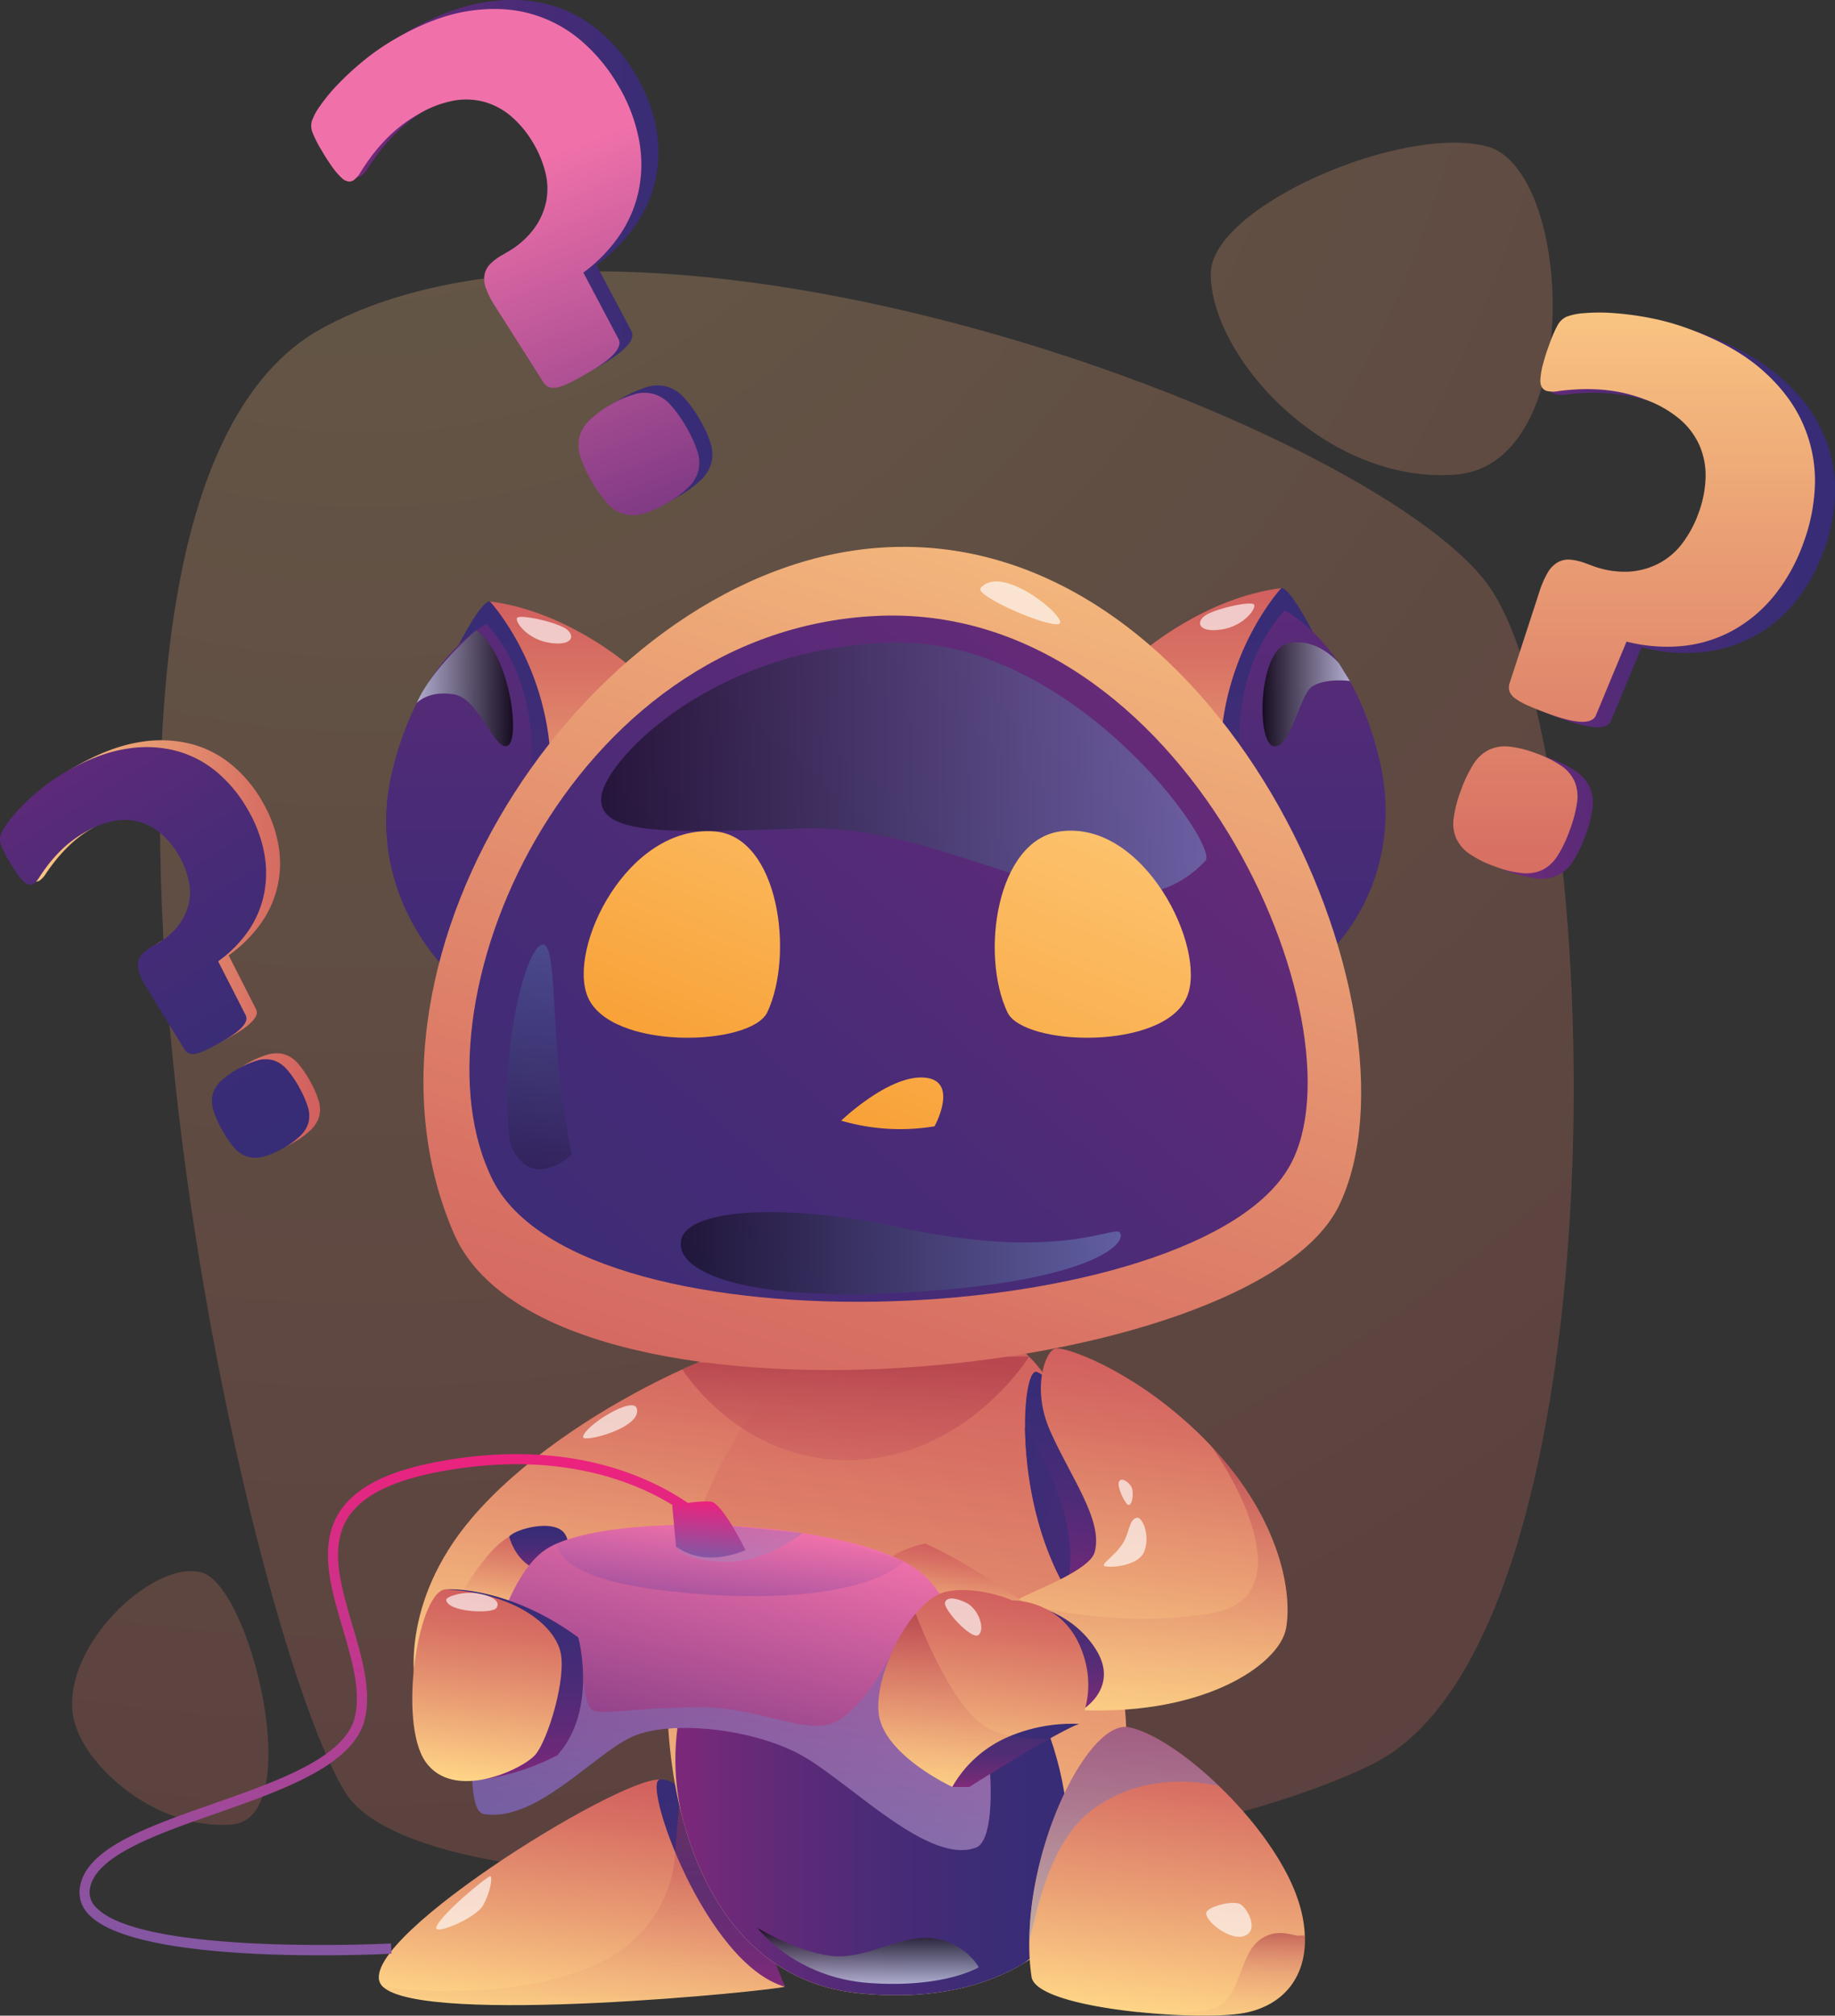<svg xmlns="http://www.w3.org/2000/svg" xmlns:xlink="http://www.w3.org/1999/xlink" viewBox="0 0 829.15 910.59"><rect x="0" y="0" width="829.15" height="910.59" fill="#333333" stroke="none"/><defs><style>.cls-1{isolation:isolate;}.cls-2{opacity:0.25;}.cls-3{fill:url(#radial-gradient);}.cls-4{fill:url(#linear-gradient);}.cls-5{fill:url(#linear-gradient-2);}.cls-25,.cls-43,.cls-47,.cls-48,.cls-6{opacity:0.51;}.cls-6{fill:url(#linear-gradient-3);}.cls-7{fill:url(#linear-gradient-4);}.cls-8{fill:url(#linear-gradient-5);}.cls-9{fill:url(#linear-gradient-6);}.cls-10{fill:url(#linear-gradient-7);}.cls-11{fill:url(#linear-gradient-8);}.cls-12{fill:url(#linear-gradient-9);}.cls-13,.cls-19,.cls-35,.cls-36{opacity:0.5;}.cls-13,.cls-19,.cls-49{mix-blend-mode:multiply;}.cls-13{fill:url(#Áåçûìÿííûé_ãðàäèåíò_416);}.cls-14{fill:url(#linear-gradient-10);}.cls-15{fill:url(#linear-gradient-11);}.cls-16{fill:url(#linear-gradient-12);}.cls-17{fill:url(#linear-gradient-13);}.cls-18{fill:url(#linear-gradient-14);}.cls-19{fill:url(#Áåçûìÿííûé_ãðàäèåíò_416-2);}.cls-20{fill:url(#linear-gradient-15);}.cls-21{fill:url(#linear-gradient-16);}.cls-22{fill:url(#linear-gradient-17);}.cls-23{fill:url(#Áåçûìÿííûé_ãðàäèåíò_65);}.cls-24{fill:url(#Áåçûìÿííûé_ãðàäèåíò_14);}.cls-25{fill:url(#linear-gradient-18);}.cls-26{fill:url(#linear-gradient-19);}.cls-27{fill:url(#linear-gradient-20);}.cls-28{fill:url(#linear-gradient-21);}.cls-29{fill:#fff;opacity:0.65;}.cls-30{fill:url(#linear-gradient-22);}.cls-31{fill:url(#linear-gradient-23);}.cls-32{fill:url(#linear-gradient-24);}.cls-33{fill:url(#linear-gradient-25);}.cls-34{fill:url(#linear-gradient-26);}.cls-35,.cls-36,.cls-37,.cls-38,.cls-39,.cls-46{mix-blend-mode:screen;}.cls-35{fill:url(#Áåçûìÿííûé_ãðàäèåíò_54);}.cls-36{fill:url(#Áåçûìÿííûé_ãðàäèåíò_54-2);}.cls-37{opacity:0.2;fill:url(#Áåçûìÿííûé_ãðàäèåíò_126);}.cls-38,.cls-39,.cls-46{opacity:0.72;}.cls-38{fill:url(#Áåçûìÿííûé_ãðàäèåíò_134);}.cls-39{fill:url(#Áåçûìÿííûé_ãðàäèåíò_143);}.cls-40{fill:url(#linear-gradient-27);}.cls-41{fill:url(#linear-gradient-28);}.cls-42{fill:url(#linear-gradient-29);}.cls-43{fill:url(#linear-gradient-30);}.cls-44{fill:url(#linear-gradient-31);}.cls-45{fill:url(#linear-gradient-32);}.cls-46{fill:url(#Áåçûìÿííûé_ãðàäèåíò_143-2);}.cls-47{fill:url(#linear-gradient-33);}.cls-48{fill:url(#linear-gradient-34);}.cls-49{opacity:0.3;fill:url(#Áåçûìÿííûé_ãðàäèåíò_416-3);}.cls-50{fill:url(#Áåçûìÿííûé_ãðàäèåíò_14-2);}.cls-51{fill:url(#linear-gradient-35);}.cls-52{fill:url(#linear-gradient-36);}.cls-53{fill:url(#linear-gradient-37);}.cls-54{fill:url(#linear-gradient-38);}.cls-55{fill:url(#linear-gradient-39);}.cls-56{fill:url(#linear-gradient-40);}</style><radialGradient id="radial-gradient" cx="316.83" cy="2.72" r="1113.58" gradientUnits="userSpaceOnUse"><stop offset="0" stop-color="#ffd587"/><stop offset="0.41" stop-color="#ea9f74"/><stop offset="0.8" stop-color="#d87164"/><stop offset="1" stop-color="#d15f5e"/></radialGradient><linearGradient id="linear-gradient" x1="411.6" y1="985.94" x2="425.59" y2="874.56" xlink:href="#radial-gradient"/><linearGradient id="linear-gradient-2" x1="476.55" y1="971.06" x2="476.55" y2="877.45" gradientUnits="userSpaceOnUse"><stop offset="0" stop-color="#7d287a"/><stop offset="0.25" stop-color="#612a78"/><stop offset="0.52" stop-color="#4a2b77"/><stop offset="0.78" stop-color="#3c2c76"/><stop offset="1" stop-color="#372c76"/></linearGradient><linearGradient id="linear-gradient-3" x1="414.69" y1="978.96" x2="414.69" y2="881.35" gradientUnits="userSpaceOnUse"><stop offset="0" stop-color="#c0445f" stop-opacity="0.1"/><stop offset="0.18" stop-color="#bf435e" stop-opacity="0.12"/><stop offset="0.34" stop-color="#bd415c" stop-opacity="0.2"/><stop offset="0.51" stop-color="#b83e57" stop-opacity="0.32"/><stop offset="0.67" stop-color="#b23951" stop-opacity="0.49"/><stop offset="0.83" stop-color="#aa344a" stop-opacity="0.72"/><stop offset="0.99" stop-color="#a02c40" stop-opacity="0.99"/><stop offset="1" stop-color="#a02c40"/></linearGradient><linearGradient id="linear-gradient-4" x1="414.67" y1="849.44" x2="437.44" y2="668.15" xlink:href="#radial-gradient"/><linearGradient id="linear-gradient-5" x1="540.3" y1="974.24" x2="578.72" y2="668.32" xlink:href="#radial-gradient"/><linearGradient id="linear-gradient-6" x1="624" y1="797.83" x2="636.85" y2="695.48" xlink:href="#linear-gradient-2"/><linearGradient id="linear-gradient-7" x1="747.03" y1="791.66" x2="572.29" y2="739.89" xlink:href="#linear-gradient-2"/><linearGradient id="linear-gradient-8" x1="456.07" y1="867.16" x2="633.56" y2="867.16" gradientTransform="translate(0 -16.59) scale(1 1.03)" xlink:href="#linear-gradient-2"/><linearGradient id="linear-gradient-9" x1="673.78" y1="983.7" x2="689.63" y2="857.5" xlink:href="#radial-gradient"/><linearGradient id="Áåçûìÿííûé_ãðàäèåíò_416" x1="658.91" y1="949.91" x2="658.91" y2="853.76" gradientUnits="userSpaceOnUse"><stop offset="0" stop-color="#8fa1d2"/><stop offset="1" stop-color="#735ea8"/></linearGradient><linearGradient id="linear-gradient-10" x1="664.08" y1="849.61" x2="684.17" y2="689.64" xlink:href="#radial-gradient"/><linearGradient id="linear-gradient-11" x1="577.64" y1="811.49" x2="582.53" y2="772.55" xlink:href="#radial-gradient"/><linearGradient id="linear-gradient-12" x1="378.3" y1="809.24" x2="384.14" y2="762.73" xlink:href="#radial-gradient"/><linearGradient id="linear-gradient-13" x1="394.29" y1="784.48" x2="394.29" y2="762.87" xlink:href="#linear-gradient-2"/><linearGradient id="linear-gradient-14" x1="471.21" y1="916.99" x2="507.26" y2="763.86" gradientUnits="userSpaceOnUse"><stop offset="0" stop-color="#602a7a"/><stop offset="1" stop-color="#f071aa"/></linearGradient><linearGradient id="Áåçûìÿííûé_ãðàäèåíò_416-2" x1="481.41" y1="909.35" x2="481.41" y2="820.37" xlink:href="#Áåçûìÿííûé_ãðàäèåíò_416"/><linearGradient id="linear-gradient-15" x1="383.44" y1="877.51" x2="383.44" y2="791.51" xlink:href="#linear-gradient-2"/><linearGradient id="linear-gradient-16" x1="628.71" y1="846.12" x2="628.71" y2="797.43" xlink:href="#linear-gradient-2"/><linearGradient id="linear-gradient-17" x1="364.92" y1="878.83" x2="375.55" y2="794.2" xlink:href="#radial-gradient"/><linearGradient id="Áåçûìÿííûé_ãðàäèåíò_65" x1="478.42" y1="795.6" x2="482.57" y2="762.57" gradientUnits="userSpaceOnUse"><stop offset="0" stop-color="#ac55a0"/><stop offset="1" stop-color="#f071aa"/></linearGradient><linearGradient id="Áåçûìÿííûé_ãðàäèåíò_14" x1="322.46" y1="960.3" x2="339.03" y2="726.83" gradientUnits="userSpaceOnUse"><stop offset="0" stop-color="#8357a3"/><stop offset="1" stop-color="#ec227e"/></linearGradient><linearGradient id="linear-gradient-18" x1="534.32" y1="799.59" x2="537.56" y2="690.37" xlink:href="#linear-gradient-3"/><linearGradient id="linear-gradient-19" x1="711.91" y1="493.67" x2="711.91" y2="339.25" xlink:href="#radial-gradient"/><linearGradient id="linear-gradient-20" x1="723.13" y1="545.64" x2="723.13" y2="340.84" xlink:href="#linear-gradient-2"/><linearGradient id="linear-gradient-21" x1="743.99" y1="216.38" x2="743.99" y2="639.63" xlink:href="#linear-gradient-2"/><linearGradient id="linear-gradient-22" x1="756.21" y1="499.69" x2="756.21" y2="345.27" gradientTransform="matrix(-1, 0, 0, 1, 1146.42, 0)" xlink:href="#radial-gradient"/><linearGradient id="linear-gradient-23" x1="378.99" y1="545.64" x2="378.99" y2="340.84" xlink:href="#linear-gradient-2"/><linearGradient id="linear-gradient-24" x1="358.24" y1="216.38" x2="358.24" y2="639.63" xlink:href="#linear-gradient-2"/><linearGradient id="linear-gradient-25" x1="672.59" y1="198.62" x2="483.29" y2="774.62" xlink:href="#radial-gradient"/><linearGradient id="linear-gradient-26" x1="763.33" y1="293.87" x2="323.24" y2="800.29" xlink:href="#linear-gradient-2"/><linearGradient id="Áåçûìÿííûé_ãðàäèåíò_54" x1="422.54" y1="420.98" x2="696.02" y2="420.98" gradientUnits="userSpaceOnUse"><stop offset="0"/><stop offset="1" stop-color="#7592cb"/></linearGradient><linearGradient id="Áåçûìÿííûé_ãðàäèåíò_54-2" x1="458.5" y1="639.68" x2="657.34" y2="639.68" xlink:href="#Áåçûìÿííûé_ãðàäèåíò_54"/><linearGradient id="Áåçûìÿííûé_ãðàäèåíò_126" x1="399.3" y1="585.79" x2="399.3" y2="484.36" gradientTransform="translate(34.8 -10.04) rotate(3.92)" gradientUnits="userSpaceOnUse"><stop offset="0"/><stop offset="1" stop-color="#5ac8e7"/></linearGradient><linearGradient id="Áåçûìÿííûé_ãðàäèåíò_134" x1="721.36" y1="387.22" x2="760.84" y2="387.22" gradientUnits="userSpaceOnUse"><stop offset="0"/><stop offset="1" stop-color="#d5dff1"/></linearGradient><linearGradient id="Áåçûìÿííûé_ãðàäèåíò_143" x1="339.21" y1="384.47" x2="382.71" y2="384.47" gradientUnits="userSpaceOnUse"><stop offset="0" stop-color="#d5dff1"/><stop offset="1"/></linearGradient><linearGradient id="linear-gradient-27" x1="721.78" y1="318.05" x2="571.31" y2="677.24" gradientUnits="userSpaceOnUse"><stop offset="0" stop-color="#ffda95"/><stop offset="0.21" stop-color="#fece81"/><stop offset="0.63" stop-color="#fab04f"/><stop offset="1" stop-color="#f6921e"/></linearGradient><linearGradient id="linear-gradient-28" x1="566.66" y1="253.06" x2="416.19" y2="612.26" xlink:href="#linear-gradient-27"/><linearGradient id="linear-gradient-29" x1="671.25" y1="296.88" x2="520.78" y2="656.07" xlink:href="#linear-gradient-27"/><linearGradient id="linear-gradient-30" x1="669.65" y1="846.28" x2="669.65" y2="726.79" xlink:href="#linear-gradient-3"/><linearGradient id="linear-gradient-31" x1="589.86" y1="881.91" x2="600.98" y2="793.39" xlink:href="#radial-gradient"/><linearGradient id="linear-gradient-32" x1="609.86" y1="880.83" x2="609.86" y2="852.26" xlink:href="#linear-gradient-2"/><linearGradient id="Áåçûìÿííûé_ãðàäèåíò_143-2" x1="543.18" y1="969.79" x2="543.18" y2="944.5" xlink:href="#Áåçûìÿííûé_ãðàäèåíò_143"/><linearGradient id="linear-gradient-33" x1="702.89" y1="984.16" x2="702.89" y2="946.82" xlink:href="#linear-gradient-3"/><linearGradient id="linear-gradient-34" x1="586.43" y1="880.83" x2="586.43" y2="802.52" xlink:href="#linear-gradient-3"/><linearGradient id="Áåçûìÿííûé_ãðàäèåíò_416-3" x1="484.95" y1="779.12" x2="484.95" y2="762.47" xlink:href="#Áåçûìÿííûé_ãðàäèåíò_416"/><linearGradient id="Áåçûìÿííûé_ãðàäèåíò_14-2" x1="470.24" y1="777.14" x2="472.03" y2="751.89" xlink:href="#Áåçûìÿííûé_ãðàäèåíò_14"/><linearGradient id="linear-gradient-35" x1="812.52" y1="343.38" x2="980.05" y2="343.38" xlink:href="#linear-gradient-2"/><linearGradient id="linear-gradient-36" x1="889.28" y1="168.65" x2="889.28" y2="529.46" xlink:href="#radial-gradient"/><linearGradient id="linear-gradient-37" x1="294.7" y1="188.63" x2="472.85" y2="188.63" xlink:href="#linear-gradient-2"/><linearGradient id="linear-gradient-38" x1="450.76" y1="354.44" x2="373.09" y2="152.19" xlink:href="#linear-gradient-14"/><linearGradient id="linear-gradient-39" x1="153.45" y1="501.26" x2="295.54" y2="501.26" xlink:href="#radial-gradient"/><linearGradient id="linear-gradient-40" x1="144.71" y1="347.74" x2="288.71" y2="579.11" xlink:href="#linear-gradient-2"/></defs><g class="cls-1"><g id="forgot_your_password" data-name="forgot your password"><g class="cls-2"><path class="cls-3" d="M306.66,882.88c37.1,61.31,347.83,44.75,464.11-12.21s107.06-461,51.71-533.93S440.14,142.86,296.19,222,257.29,801.29,306.66,882.88Z" transform="translate(-150.9 -73.56)"/><path class="cls-3" d="M698,197c.31-29.94,86-67.42,124.84-57.29s44.8,143.83-14.26,148.26S697.66,234.26,698,197Z" transform="translate(-150.9 -73.56)"/><path class="cls-3" d="M184.33,850.6C177,818.91,219.49,778,241.9,783.88s47.76,111.35,13.66,113.91S189.18,871.58,184.33,850.6Z" transform="translate(-150.9 -73.56)"/></g><path class="cls-4" d="M505.49,971.07c-4.65,1.75-162.88,17.81-181.6,0C305.57,953.64,430.66,876.13,449,877.51c4.5.32,8.05,4.76,14.76,14.52C484.58,921.93,505.49,971.07,505.49,971.07Z" transform="translate(-150.9 -73.56)"/><path class="cls-5" d="M449,877.51c-8.16,1,20.42,83,56.46,93.55C505.48,971.06,470.52,874.75,449,877.51Z" transform="translate(-150.9 -73.56)"/><path class="cls-6" d="M505.49,971.07c-4.65,1.75-162,16.84-181.6,0,0,0,46.42,7.73,88.75-6.9s43.16-51.62,43.16-51.62l2.57-31.2C479.17,911.26,505.49,971.07,505.49,971.07Z" transform="translate(-150.9 -73.56)"/><path class="cls-7" d="M338.56,834.86s-7.69-36.64,25.7-75.71C407.54,708.51,497.85,671,513,678s-34.29,86.5-34.29,86.5-62.53,15.79-95.48,54.14S338.56,834.86,338.56,834.86Z" transform="translate(-150.9 -73.56)"/><path class="cls-8" d="M658.82,883.61c-4.28,35.53-20.71,63.52-48.54,78.72C591.6,972.5,567.81,977,539.1,974.06c-42.51-4.27-68.46-36.1-79.87-79.48,0-.05-.05-.09-.05-.14-5.1-19.39-7.31-41.1-6.85-63.66,1.61-73.21,40.35-130.89,67-148.85C563.53,652.24,626,669.39,633,721.55,638.57,763.55,666,824.17,658.82,883.61Z" transform="translate(-150.9 -73.56)"/><path class="cls-9" d="M619.46,693.35c-7.43-3-11.77,66,18.74,106.26,0,0,13.91-8.88,7.92-42.72S629.49,697.4,619.46,693.35Z" transform="translate(-150.9 -73.56)"/><path class="cls-10" d="M614.06,718.54s27.64,39.21,18.7,73C632.76,791.54,615.2,765.18,614.06,718.54Z" transform="translate(-150.9 -73.56)"/><path class="cls-11" d="M610.28,962.33C591.6,972.5,567.81,977,539.1,974.06c-42.51-4.27-68.46-36.1-79.87-79.48,0-.05-.05-.09-.05-.14-11.87-47.89,9.67-111.7,74.4-111.7s96.52,66.51,99.69,113.12C634.54,914.46,632.4,951.38,610.28,962.33Z" transform="translate(-150.9 -73.56)"/><path class="cls-12" d="M740.48,948c.79,18-9,31.15-26.68,34.79-9.07,1.88-29.08,1.79-48.54-.28-.74,0-1.15-.09-1.15-.09-23.51-2.53-46-7.82-47.11-15.87a98.49,98.49,0,0,1-1-16.66c.55-46.84,27.7-99.56,45-96,10.68,2.2,26.23,12.56,40.72,26.54,11.92,11.41,23.1,25.31,30.32,39C737.49,929.76,740.21,939.47,740.48,948Z" transform="translate(-150.9 -73.56)"/><path class="cls-13" d="M701.79,880.48s-33.08-9.4-59.16,12.13c-18.48,15.25-23.75,47.27-26.6,57.3.55-46.84,27.7-99.56,45-96C671.75,856.14,687.3,866.5,701.79,880.48Z" transform="translate(-150.9 -73.56)"/><path class="cls-14" d="M732,809.19c-3,16.57-38.51,40.91-98.5,36.58,0,0-28.62-23-25.81-48.35,0,0,2.57-1,6.16-2.81,7-3.5,29.38-12.09,31.61-19.65,4.22-14.35-10.94-34.27-20.11-55.12-8.48-19.28-2-36.16,2.44-37.08s33.4,9.11,62.07,35.8c2.94,2.71,5.7,5.47,8.23,8.19l0,0C730,760.61,734.83,793.87,732,809.19Z" transform="translate(-150.9 -73.56)"/><path class="cls-15" d="M612.93,797s-25.72-18.28-44-26.13c0,0-18,3.47-21.19,13.07s36,28.34,36,28.34Z" transform="translate(-150.9 -73.56)"/><path class="cls-16" d="M355.32,800.51s15.5-29.8,27.84-33.65,20-2.32,22.06,0,2.27,13.91-2.59,23S378,809.2,378,809.2Z" transform="translate(-150.9 -73.56)"/><path class="cls-17" d="M381,767.8s2.26,9.36,10.1,13.72,13.62,2.62,13.62,2.62,7-14.92-.68-19.64C397.3,760.4,382.63,765,381,767.8Z" transform="translate(-150.9 -73.56)"/><path class="cls-18" d="M592,908.16c-20.79,8.14-55.44-27.74-77.29-40.72-22-13-60.27-17.07-77.71-9.52s-43.76,39.2-67.59,35.1c-4.32-.73-5.84-11.78-4.88-27,1.89-31.47,14.17-80.61,33.36-92.75,28.48-18,143.55-13.35,170.83,12.19,14.59,13.66,24.39,46.15,28.11,74.26C600.11,884.28,598.78,905.49,592,908.16Z" transform="translate(-150.9 -73.56)"/><path class="cls-19" d="M592,908.16c-20.79,8.14-55.44-27.74-77.29-40.72-22-13-60.27-17.07-77.71-9.52s-43.76,39.2-67.59,35.1c-4.32-.73-5.84-11.78-4.88-27l6.4-11.09,43.43-26.45s.37,15.69,4.46,17.76,19.14-1.2,47.49-1.48,50.42,14.22,63.76,5.8,23-28.85,23-28.85l12.47-1.38,31.28,39.39C600.11,884.28,598.78,905.49,592,908.16Z" transform="translate(-150.9 -73.56)"/><path class="cls-20" d="M352.76,791.55s27.4-1.8,59.44,21.74c0,0,8.94,32.83-9.52,53.25a106.91,106.91,0,0,1-33.63,10.9C349.22,880.46,352.76,791.55,352.76,791.55Z" transform="translate(-150.9 -73.56)"/><path class="cls-21" d="M607.72,797.43s24.64,0,38.15,20.92c11.35,17.58-6.13,27.77-6.13,27.77S609.67,844.07,607.72,797.43Z" transform="translate(-150.9 -73.56)"/><path class="cls-22" d="M352.76,791.55c-12.65-.8-22.29,59.49-9.65,77.8s44,3.49,49.66-3.05S407.26,831,404,819.22,383.75,793.51,352.76,791.55Z" transform="translate(-150.9 -73.56)"/><path class="cls-23" d="M402.7,770.84s-2.33,14.95,46.19,21,93.45,2.45,110.43-12.79C559.32,779.1,480.59,747.74,402.7,770.84Z" transform="translate(-150.9 -73.56)"/><path class="cls-24" d="M296,956.89c-35.56,0-90-2.69-104.93-18.41a14,14,0,0,1-4.18-11.39c1.83-18.16,30.08-28.07,60-38.56,29.49-10.34,60-21,64.35-39.33,2.82-11.77-1.42-26.18-5.52-40.1-5.35-18.16-10.88-36.94-1.82-51.82,6.81-11.2,21.06-18.77,43.56-23.13C433.21,717.53,474,762.53,474.37,763l-3.45,3c-.38-.44-39.57-43.47-122.57-27.36-21.16,4.1-34.41,11-40.51,21-8,13.15-3,30.14,2.3,48.13,4.27,14.5,8.69,29.51,5.58,42.47-5,20.73-36.64,31.85-67.29,42.6-27.25,9.55-55.41,19.43-57,34.68a9.44,9.44,0,0,0,2.94,7.76c20.86,21.88,132.09,16.31,133.2,16.26l.24,4.59C326.33,956.24,313.43,956.89,296,956.89Z" transform="translate(-150.9 -73.56)"/><path class="cls-25" d="M459.22,692.2s26.43,42.82,77.86,40.9S616,686.28,616,686.28l-149.64,2.79Z" transform="translate(-150.9 -73.56)"/><path class="cls-26" d="M667.9,367.45s27.86-24,61.94-28.2c0,0,10.44,5.1,22.5,42.66s-10.2,111.76-10.2,111.76Z" transform="translate(-150.9 -73.56)"/><path class="cls-27" d="M729.84,339.25s-27.58,29.56-27.58,77.21l10.66,6.72L744,358.87S733.68,338.68,729.84,339.25Z" transform="translate(-150.9 -73.56)"/><path class="cls-28" d="M711.91,419.94s-7.33-40.7,19.44-70.61c0,0,30.26,14.26,42.78,67.13s-20.07,84.6-20.07,84.6Z" transform="translate(-150.9 -73.56)"/><path class="cls-29" d="M696.35,351.09c-5.15,2.78-4.74,8.33,5.92,6.94s16.45-9.74,15.29-11.36S702.12,348,696.35,351.09Z" transform="translate(-150.9 -73.56)"/><path class="cls-30" d="M434.22,373.48s-27.86-24-61.94-28.21c0,0-10.44,5.1-22.5,42.66S360,499.69,360,499.69Z" transform="translate(-150.9 -73.56)"/><path class="cls-31" d="M372.28,345.27s27.58,29.56,27.58,77.21L389.2,429.2l-31.07-64.31S368.44,344.71,372.28,345.27Z" transform="translate(-150.9 -73.56)"/><path class="cls-32" d="M390.21,426s7.33-40.69-19.45-70.6c0,0-30.25,14.26-42.77,67.12s23.57,88,23.57,88Z" transform="translate(-150.9 -73.56)"/><path class="cls-29" d="M405.77,357.11c5.15,2.78,4.74,8.33-5.92,6.94s-16.45-9.74-15.29-11.36S400,354,405.77,357.11Z" transform="translate(-150.9 -73.56)"/><path class="cls-33" d="M356,630.85c42.66,98.42,362,67.73,400.16-13.12,41.74-88.43-54.22-307-207.25-296.78C419.59,329.57,301.12,504.32,356,630.85Z" transform="translate(-150.9 -73.56)"/><path class="cls-34" d="M373.58,606.72c40.81,80.73,319.56,67.4,360.28-6.82,34.58-63-47.09-254.92-187.13-248.08S334.42,529.24,373.58,606.72Z" transform="translate(-150.9 -73.56)"/><path class="cls-29" d="M594,339.24c-2.92,3.47,30.95,18.18,35.47,16.12S603.7,327.62,594,339.24Z" transform="translate(-150.9 -73.56)"/><path class="cls-35" d="M422.74,432.67c-3.21,19.22,33.22,17,91.49,15.11,70-2.32,140.38,58,181.32,14.7,6.75-7.13-60.29-100.74-141.21-98.65S425.52,416,422.74,432.67Z" transform="translate(-150.9 -73.56)"/><path class="cls-36" d="M458.81,633.32c-3.69,13.93,25.46,27.87,97.15,24.36,86.67-4.25,105.07-22.4,100.81-27.43-2.55-3-28.52,13.33-99.7-2.27C510.07,617.67,462.71,618.66,458.81,633.32Z" transform="translate(-150.9 -73.56)"/><path class="cls-37" d="M381.36,590s-3-20.2.54-47.33,10.84-44.64,15.18-42.18,3.66,29,6.23,55.2c2,20.36,5.91,39.48,5.91,39.48S390.48,613.09,381.36,590Z" transform="translate(-150.9 -73.56)"/><path class="cls-38" d="M755.92,373.2s-9.81-12.16-23.19-8.93-14.26,45.36-6.26,46.41,11.39-23.3,17.52-27.13,16.85-2.34,16.85-2.34Z" transform="translate(-150.9 -73.56)"/><path class="cls-39" d="M339.21,391.17s5.16-5.85,16.75-3.95,18.27,25.68,24.21,23.3,1.58-40.94-14.1-52.27C366.07,358.25,345.87,375.5,339.21,391.17Z" transform="translate(-150.9 -73.56)"/><path class="cls-40" d="M606.09,530.84c7.29,15.46,70.91,17.45,81.16-7,9.2-21.92-19.35-80-57.35-74.69C601.15,453.19,593.79,504.74,606.09,530.84Z" transform="translate(-150.9 -73.56)"/><path class="cls-41" d="M497.61,530.84c-7.29,15.46-70.91,17.45-81.16-7-9.2-21.92,17.77-77.68,57.35-74.69C502.74,451.39,509.91,504.74,497.61,530.84Z" transform="translate(-150.9 -73.56)"/><path class="cls-42" d="M531,579.82s21.51-20.71,37.54-19.45,4.64,22,4.64,22A94.67,94.67,0,0,1,531,579.82Z" transform="translate(-150.9 -73.56)"/><path class="cls-43" d="M732,809.19c-3,16.57-38.51,40.91-98.5,36.58,0,0-28.62-23-25.81-48.35,0,0-2.92,2,.67.17l11.89,2s37.52,9.7,78.05,2.75,12.08-58.65-.16-75.58C730,760.61,734.83,793.87,732,809.19Z" transform="translate(-150.9 -73.56)"/><path class="cls-44" d="M638.48,852.35a3.22,3.22,0,0,0-.55.23c-.37.14-.87.32-1.56.6a.44.44,0,0,1-.28.14c-2.85,1.1-8,3.17-14.22,5.84-3,1.24-6.21,2.71-9.52,4.23-13.53,6.21-30.05,16.75-31.06,17.39,0,0,0,.05,0,.05s-31.66-14.54-33.41-33.72c-1.19-13.3,6.9-32.86,16.8-44.59,4.37-5.2,9.11-8.88,13.52-9.84,14.4-3.09,30.09,3.86,30.09,3.86s20.94-.55,30.23,19.79S638.48,852.35,638.48,852.35Z" transform="translate(-150.9 -73.56)"/><path class="cls-45" d="M638.48,852.35a3.22,3.22,0,0,0-.55.23c-.46.18-1,.37-1.56.6a.44.44,0,0,1-.28.14c-2.85,1.33-6.72,3.36-11,5.75-15.41,8.56-36.21,21.76-36.21,21.76h-7.68s0-.05,0-.05a53.28,53.28,0,0,1,26.18-22.95A72.94,72.94,0,0,1,638.48,852.35Z" transform="translate(-150.9 -73.56)"/><path class="cls-46" d="M493.2,944.5s16.57,22.5,50.56,24.9,49.4-7.13,49.4-7.13-5.52-10.57-20-13-31.09,10-47.07,7.84S493.2,944.5,493.2,944.5Z" transform="translate(-150.9 -73.56)"/><path class="cls-47" d="M740.48,948c.79,18-9,31.15-26.68,34.79-9.07,1.88-29.08,1.79-48.54-.28,5.93.46,33.45,2.21,39.61-5.06,7-8.14,7.41-21.72,15.28-27.56S735.52,948.39,738,948A11.65,11.65,0,0,1,740.48,948Z" transform="translate(-150.9 -73.56)"/><path class="cls-29" d="M696,937.51c-1.17,3.4,10.54,13.09,17.22,10.6s1.46-12.2-1.74-14.23S696.9,934.75,696,937.51Z" transform="translate(-150.9 -73.56)"/><path class="cls-29" d="M348,944.5c-.39,3.12,17.93-4.36,21.2-10.24s4.36-12.69,3.27-13.1S348.56,939.71,348,944.5Z" transform="translate(-150.9 -73.56)"/><path class="cls-29" d="M577.92,797.43c-1,3,11.76,16.85,15,14.82s.58-11.91-5.81-14.82S578.49,795.75,577.92,797.43Z" transform="translate(-150.9 -73.56)"/><path class="cls-29" d="M664.61,759.19c-3.7.92-3.19,6.57-6.39,11.65s-9.19,8.86-8.52,10,15.79.9,18.4-6.81S666.71,758.67,664.61,759.19Z" transform="translate(-150.9 -73.56)"/><path class="cls-29" d="M660.66,753.41c-1.2-.25-5.11-7.91-4.19-10.41s5.15.38,5.92,2.88S662.59,753.82,660.66,753.41Z" transform="translate(-150.9 -73.56)"/><path class="cls-29" d="M352.51,796.27c.34,5.49,20.67,6.6,22.7,3.69s-1.75-5.44-8.46-6.57S352.43,794.92,352.51,796.27Z" transform="translate(-150.9 -73.56)"/><path class="cls-48" d="M625.14,859.07c-15.41,8.56-36.21,21.76-36.21,21.76h-7.68s-31.66-14.54-33.41-33.72c-1.19-13.3,6.9-32.86,16.8-44.59,2.39,6.21,15.82,39.75,29.58,49.74a35.18,35.18,0,0,0,13.25,5.57,66.34,66.34,0,0,0,14.4,1.33C623,859.16,624.13,859.11,625.14,859.07Z" transform="translate(-150.9 -73.56)"/><path class="cls-49" d="M456.37,772.24s2,6.28,21.44,6.86,35.72-12.93,35.72-12.93l-37.46-3.7Z" transform="translate(-150.9 -73.56)"/><path class="cls-29" d="M414.36,722.73c-.27,2.78,27.13-4.19,24.23-13C436.74,704.12,414.84,717.79,414.36,722.73Z" transform="translate(-150.9 -73.56)"/><path class="cls-50" d="M456.37,772.24l-1.74-18.63s12.2-2.29,17.43-1.71,15.7,21.89,15.7,21.89S470.32,782.41,456.37,772.24Z" transform="translate(-150.9 -73.56)"/><path class="cls-51" d="M975,322.3a78.09,78.09,0,0,1-13.67,24.07,61.37,61.37,0,0,1-42.56,21.91A79.61,79.61,0,0,1,892.66,366l-13.88,33.3c-.88,2-3.18,3-6.88,2.79s-8.7-1.43-15-3.73q-6-2.19-10-3.95a33,33,0,0,1-6.09-3.31,7.84,7.84,0,0,1-2.74-3.18,5.59,5.59,0,0,1-.12-3.59l13.39-41.5a41.7,41.7,0,0,1,3.85-8.81,12.25,12.25,0,0,1,4.66-4.58,10.45,10.45,0,0,1,5.85-1.09,28.74,28.74,0,0,1,7.17,1.74l2.54.93a45.17,45.17,0,0,0,17.66,3.14,35.4,35.4,0,0,0,14.37-3.57,31.56,31.56,0,0,0,10.81-9,51.75,51.75,0,0,0,10.4-29.42,33.9,33.9,0,0,0-3-14.69A34.92,34.92,0,0,0,916,265.12,55.77,55.77,0,0,0,899.4,256a74.49,74.49,0,0,0-16.91-4.26A93.68,93.68,0,0,0,869,251c-3.88.13-7.14.37-9.79.69a13.44,13.44,0,0,1-5.79-.18,4.17,4.17,0,0,1-2.06-1.64,6.06,6.06,0,0,1-.77-3.51,31.38,31.38,0,0,1,1-6.3,89.38,89.38,0,0,1,3.09-9.83,53.87,53.87,0,0,1,3.78-8.61,8.59,8.59,0,0,1,4-3.62q2.43-1.07,8.36-1.53a86.84,86.84,0,0,1,13.7.13,148.37,148.37,0,0,1,17,2.41,123.7,123.7,0,0,1,18.6,5.26q21.34,7.85,34.47,19.05t19.31,24.28a62.76,62.76,0,0,1,6.19,27A79.87,79.87,0,0,1,975,322.3Zm-107.86,129a54.9,54.9,0,0,1-5.56,11.5,16.91,16.91,0,0,1-7,6.26,18.44,18.44,0,0,1-9.54,1.32,63.62,63.62,0,0,1-24.74-9.09,18.39,18.39,0,0,1-6.33-7.14,16.8,16.8,0,0,1-1.31-9.32,54.58,54.58,0,0,1,3.21-12.37,56.61,56.61,0,0,1,5.65-11.77,17.5,17.5,0,0,1,7.1-6.43,18,18,0,0,1,9.47-1.44,53,53,0,0,1,13,3.3,52,52,0,0,1,11.75,5.79,18,18,0,0,1,6.4,7.26,17.61,17.61,0,0,1,1.24,9.49A56.89,56.89,0,0,1,867.18,451.29Z" transform="translate(-150.9 -73.56)"/><path class="cls-52" d="M965.76,318.89A80.83,80.83,0,0,1,952.28,343a63.53,63.53,0,0,1-18.7,15.54A59.85,59.85,0,0,1,911,365.41a73.69,73.69,0,0,1-25.15-2L872,396.77q-1.32,3.06-6.67,2.87c-3.56-.13-8.36-1.3-14.37-3.5q-5.73-2.11-9.54-3.8a30.2,30.2,0,0,1-5.81-3.21,7.41,7.41,0,0,1-2.6-3.12,5.76,5.76,0,0,1-.07-3.57L846.44,341a43.52,43.52,0,0,1,3.83-8.82,12.44,12.44,0,0,1,4.55-4.62,9.91,9.91,0,0,1,5.65-1.17,26.42,26.42,0,0,1,6.88,1.64l2.43.89a41.55,41.55,0,0,0,17,2.89A33.65,33.65,0,0,0,900.62,328a31.87,31.87,0,0,0,10.54-9.11,51.39,51.39,0,0,0,7.15-13.31,50.57,50.57,0,0,0,3.26-16.11,34.19,34.19,0,0,0-2.71-14.58,33.28,33.28,0,0,0-9.12-12.1,51.36,51.36,0,0,0-15.9-8.89,67.82,67.82,0,0,0-16.22-4,85.7,85.7,0,0,0-13-.49c-3.74.18-6.88.46-9.44.82a12.52,12.52,0,0,1-5.56-.1,3.89,3.89,0,0,1-2-1.6,6.12,6.12,0,0,1-.69-3.49,31.94,31.94,0,0,1,1-6.28,93.48,93.48,0,0,1,3.12-9.83,56.28,56.28,0,0,1,3.75-8.61,8.88,8.88,0,0,1,3.9-3.66,27.81,27.81,0,0,1,8.07-1.64A83.39,83.39,0,0,1,880,215a135.93,135.93,0,0,1,16.31,2.17,111.38,111.38,0,0,1,17.83,5q20.45,7.5,32.94,18.48t18.26,23.9A63.18,63.18,0,0,1,971,291.33,82.59,82.59,0,0,1,965.76,318.89ZM860.15,448.71a56.5,56.5,0,0,1-5.51,11.52,17.17,17.17,0,0,1-6.85,6.33,17.54,17.54,0,0,1-9.2,1.43,48.14,48.14,0,0,1-12.2-3,49.08,49.08,0,0,1-11.5-5.7,17.51,17.51,0,0,1-6-7,17.15,17.15,0,0,1-1.13-9.26A57.22,57.22,0,0,1,811,430.66a59.86,59.86,0,0,1,5.61-11.79,17.81,17.81,0,0,1,6.92-6.49,17.05,17.05,0,0,1,9.14-1.56,49.09,49.09,0,0,1,12.46,3.1,47.91,47.91,0,0,1,11.24,5.61,17,17,0,0,1,6.06,7.13,18,18,0,0,1,1.07,9.43A59.92,59.92,0,0,1,860.15,448.71Z" transform="translate(-150.9 -73.56)"/><path class="cls-53" d="M438.17,107.34a73.26,73.26,0,0,1,9.26,24.35,59.22,59.22,0,0,1-.38,23.13,58.63,58.63,0,0,1-9.26,20.88,74.89,74.89,0,0,1-17.37,17.57l15.83,30c.95,1.86.25,4.09-2.11,6.66s-6.25,5.46-11.69,8.63q-5.18,3-8.84,4.86a30.7,30.7,0,0,1-6.05,2.42,7.41,7.41,0,0,1-3.95.09,5.26,5.26,0,0,1-2.67-2.07l-22.07-34.6a38.84,38.84,0,0,1-4.08-8.08,11.49,11.49,0,0,1-.53-6.12,9.79,9.79,0,0,1,2.72-4.91,26.87,26.87,0,0,1,5.56-4.15l2.2-1.28a42.52,42.52,0,0,0,12.87-10.93,33.41,33.41,0,0,0,6-12.56,29.64,29.64,0,0,0-.06-13.25,48.66,48.66,0,0,0-15.1-25.2A31.91,31.91,0,0,0,376,116.21a32.9,32.9,0,0,0-14.7-.38,52.58,52.58,0,0,0-16.63,6.58,69.76,69.76,0,0,0-13.23,9.7,88.8,88.8,0,0,0-8.59,9.39q-3.35,4.35-5.37,7.52a12.54,12.54,0,0,1-3.6,4.09,4,4,0,0,1-2.43.51,5.69,5.69,0,0,1-3-1.55,28.89,28.89,0,0,1-4-4.49,85.28,85.28,0,0,1-5.28-8.15,49.93,49.93,0,0,1-4-7.89,8.17,8.17,0,0,1-.23-5.08,27.14,27.14,0,0,1,3.9-7,82.85,82.85,0,0,1,8.32-9.86,138.38,138.38,0,0,1,11.93-10.87,114.93,114.93,0,0,1,15-10.33q18.48-10.78,34.49-13.59t29.2.57a59,59,0,0,1,23.32,11.73A74.81,74.81,0,0,1,438.17,107.34ZM467,262.94a51.37,51.37,0,0,1,5,10.93,16,16,0,0,1,.32,8.86,17.39,17.39,0,0,1-4.76,7.7,49.54,49.54,0,0,1-10,7.3,50.24,50.24,0,0,1-11.48,5.2,17.5,17.5,0,0,1-9,.31,15.91,15.91,0,0,1-7.54-4.64,51.14,51.14,0,0,1-7.06-9.75,54,54,0,0,1-5.14-11.17,16.52,16.52,0,0,1-.41-9,17,17,0,0,1,4.65-7.73,59.71,59.71,0,0,1,21.43-12.5,17.06,17.06,0,0,1,9.09-.28,16.59,16.59,0,0,1,7.64,4.79A53.75,53.75,0,0,1,467,262.94Z" transform="translate(-150.9 -73.56)"/><path class="cls-54" d="M430.14,112a76.07,76.07,0,0,1,9.41,24.26,59.51,59.51,0,0,1,.06,22.88A56.39,56.39,0,0,1,431,179.64a69.39,69.39,0,0,1-16.51,17.07l15.89,30c.95,1.87.31,4-1.92,6.56s-6,5.28-11.17,8.32q-4.95,2.9-8.47,4.65a28.39,28.39,0,0,1-5.82,2.28,6.84,6.84,0,0,1-3.82,0,5.36,5.36,0,0,1-2.63-2.09l-22-34.63a41.7,41.7,0,0,1-4.1-8.07,11.84,11.84,0,0,1-.62-6.07,9.34,9.34,0,0,1,2.54-4.8,24.5,24.5,0,0,1,5.32-4l2.1-1.23a39.09,39.09,0,0,0,12.26-10.57,31.68,31.68,0,0,0,5.61-12.32,30.13,30.13,0,0,0-.29-13.11A48.36,48.36,0,0,0,392,138.46a47.61,47.61,0,0,0-9.73-12,32,32,0,0,0-12.19-6.77,31.42,31.42,0,0,0-14.25-.65,48.39,48.39,0,0,0-16,6.2,64.51,64.51,0,0,0-12.64,9.36,81.31,81.31,0,0,0-8.14,9.13q-3.16,4.25-5.07,7.34a11.71,11.71,0,0,1-3.41,4,3.67,3.67,0,0,1-2.34.47,5.76,5.76,0,0,1-2.94-1.6,29.89,29.89,0,0,1-3.94-4.51,89.39,89.39,0,0,1-5.26-8.16,52.83,52.83,0,0,1-4-7.88,8.28,8.28,0,0,1-.32-5,26.26,26.26,0,0,1,3.65-6.84,78,78,0,0,1,7.88-9.6,128.31,128.31,0,0,1,11.36-10.53,106.82,106.82,0,0,1,14.3-10q17.72-10.32,33.16-12.8t28.29,1.09a59.32,59.32,0,0,1,22.8,12A77.9,77.9,0,0,1,430.14,112ZM461,266.48A53.74,53.74,0,0,1,466,277.4a16.2,16.2,0,0,1,.48,8.76A16.57,16.57,0,0,1,462,293.7a45.8,45.8,0,0,1-9.5,7,46.39,46.39,0,0,1-11,4.93,16.55,16.55,0,0,1-8.68.14,16.15,16.15,0,0,1-7.4-4.73,54,54,0,0,1-7-9.78,56.12,56.12,0,0,1-5.18-11.14,16.71,16.71,0,0,1-.56-8.91,16,16,0,0,1,4.35-7.56,46.16,46.16,0,0,1,9.72-7.18,44.93,44.93,0,0,1,10.81-4.79,16,16,0,0,1,8.8-.11,16.76,16.76,0,0,1,7.48,4.87A56,56,0,0,1,461,266.48Z" transform="translate(-150.9 -73.56)"/><path class="cls-55" d="M269.59,435.93a59,59,0,0,1,7.18,19.78,46.63,46.63,0,0,1-8.3,35.43,60.37,60.37,0,0,1-14.25,14l12.43,24.45q1.11,2.28-1.78,5.36t-9.55,6.83c-2.81,1.58-5.21,2.86-7.2,3.82a24.27,24.27,0,0,1-4.92,1.88,5.79,5.79,0,0,1-3.18,0,4.19,4.19,0,0,1-2.14-1.7l-17.41-28.21a31.66,31.66,0,0,1-3.2-6.57,9.25,9.25,0,0,1-.35-5,7.93,7.93,0,0,1,2.25-3.93,21.92,21.92,0,0,1,4.55-3.28l1.79-1A34.57,34.57,0,0,0,236,489.15a26.8,26.8,0,0,0,5-10.08,24.13,24.13,0,0,0,.12-10.7,37.59,37.59,0,0,0-4.12-10.74,37.11,37.11,0,0,0-7.78-9.79,25.87,25.87,0,0,0-10-5.49,26.42,26.42,0,0,0-11.87-.48A42,42,0,0,0,193.9,447a55.58,55.58,0,0,0-10.8,7.68,69.74,69.74,0,0,0-7,7.48c-1.84,2.31-3.31,4.31-4.43,6a10.08,10.08,0,0,1-3,3.26,3.17,3.17,0,0,1-2,.39,4.66,4.66,0,0,1-2.41-1.29,23.73,23.73,0,0,1-3.16-3.67,70,70,0,0,1-4.16-6.65,41.14,41.14,0,0,1-3.12-6.42,6.64,6.64,0,0,1-.12-4.1,21.82,21.82,0,0,1,3.24-5.6,66.56,66.56,0,0,1,6.83-7.86,114.11,114.11,0,0,1,9.77-8.64,94.33,94.33,0,0,1,12.21-8.16q15.07-8.49,28-10.56a55.83,55.83,0,0,1,23.57.81,47.54,47.54,0,0,1,18.7,9.75A60.5,60.5,0,0,1,269.59,435.93ZM291,562a41.79,41.79,0,0,1,3.92,8.89,13,13,0,0,1,.16,7.16,14.06,14.06,0,0,1-3.95,6.16,40,40,0,0,1-8.12,5.78A40.46,40.46,0,0,1,273.7,594a14,14,0,0,1-7.25.14,12.85,12.85,0,0,1-6-3.84,41.51,41.51,0,0,1-5.58-7.95,43.61,43.61,0,0,1-4-9.08,13.35,13.35,0,0,1-.22-7.28,13.63,13.63,0,0,1,3.84-6.19,40.57,40.57,0,0,1,8.31-5.89,40,40,0,0,1,9.15-3.95,13.73,13.73,0,0,1,7.35-.11,13.33,13.33,0,0,1,6.11,4A43.14,43.14,0,0,1,291,562Z" transform="translate(-150.9 -73.56)"/><path class="cls-56" d="M263.05,439.62a61.56,61.56,0,0,1,7.31,19.7,48.11,48.11,0,0,1-.23,18.48A45.28,45.28,0,0,1,263,494.24a55.92,55.92,0,0,1-13.53,13.59l12.47,24.42q1.11,2.28-1.63,5.28t-9.12,6.58q-4,2.28-6.9,3.65a22.32,22.32,0,0,1-4.72,1.78,5.58,5.58,0,0,1-3.09,0,4.33,4.33,0,0,1-2.1-1.72L217,519.54a33.75,33.75,0,0,1-3.22-6.56,9.46,9.46,0,0,1-.42-4.91,7.53,7.53,0,0,1,2.1-3.85,19.9,19.9,0,0,1,4.35-3.17l1.71-1a31.61,31.61,0,0,0,10-8.39,25.78,25.78,0,0,0,4.68-9.88,24.32,24.32,0,0,0-.08-10.6,39,39,0,0,0-4.18-10.7,38.3,38.3,0,0,0-7.71-9.83,26,26,0,0,0-9.77-5.62,25.33,25.33,0,0,0-11.5-.69,39,39,0,0,0-13,4.82,51.58,51.58,0,0,0-10.32,7.4,67,67,0,0,0-6.69,7.28c-1.74,2.26-3.13,4.21-4.18,5.87a9.59,9.59,0,0,1-2.8,3.17,3,3,0,0,1-1.9.35,4.65,4.65,0,0,1-2.35-1.32,23.85,23.85,0,0,1-3.13-3.7,72.34,72.34,0,0,1-4.15-6.65,41.87,41.87,0,0,1-3.13-6.41,6.7,6.7,0,0,1-.2-4.06,21.26,21.26,0,0,1,3-5.49,64.07,64.07,0,0,1,6.48-7.66,104.66,104.66,0,0,1,9.3-8.37,86.27,86.27,0,0,1,11.68-7.86q14.41-8.13,26.93-9.94A53.33,53.33,0,0,1,231.39,413a47.85,47.85,0,0,1,18.27,10A62.73,62.73,0,0,1,263.05,439.62Zm23,125.12a43.86,43.86,0,0,1,3.95,8.88,13.07,13.07,0,0,1,.28,7.08,13.32,13.32,0,0,1-3.71,6,36.65,36.65,0,0,1-7.75,5.58,38,38,0,0,1-9,3.85,13.46,13.46,0,0,1-7,0,13.06,13.06,0,0,1-5.91-3.91,43.1,43.1,0,0,1-5.55-8,45.15,45.15,0,0,1-4.05-9.06A13.49,13.49,0,0,1,247,568a12.92,12.92,0,0,1,3.61-6,44.52,44.52,0,0,1,16.72-9.43,13,13,0,0,1,7.12,0,13.62,13.62,0,0,1,6,4A45.18,45.18,0,0,1,286.08,564.74Z" transform="translate(-150.9 -73.56)"/></g></g></svg>